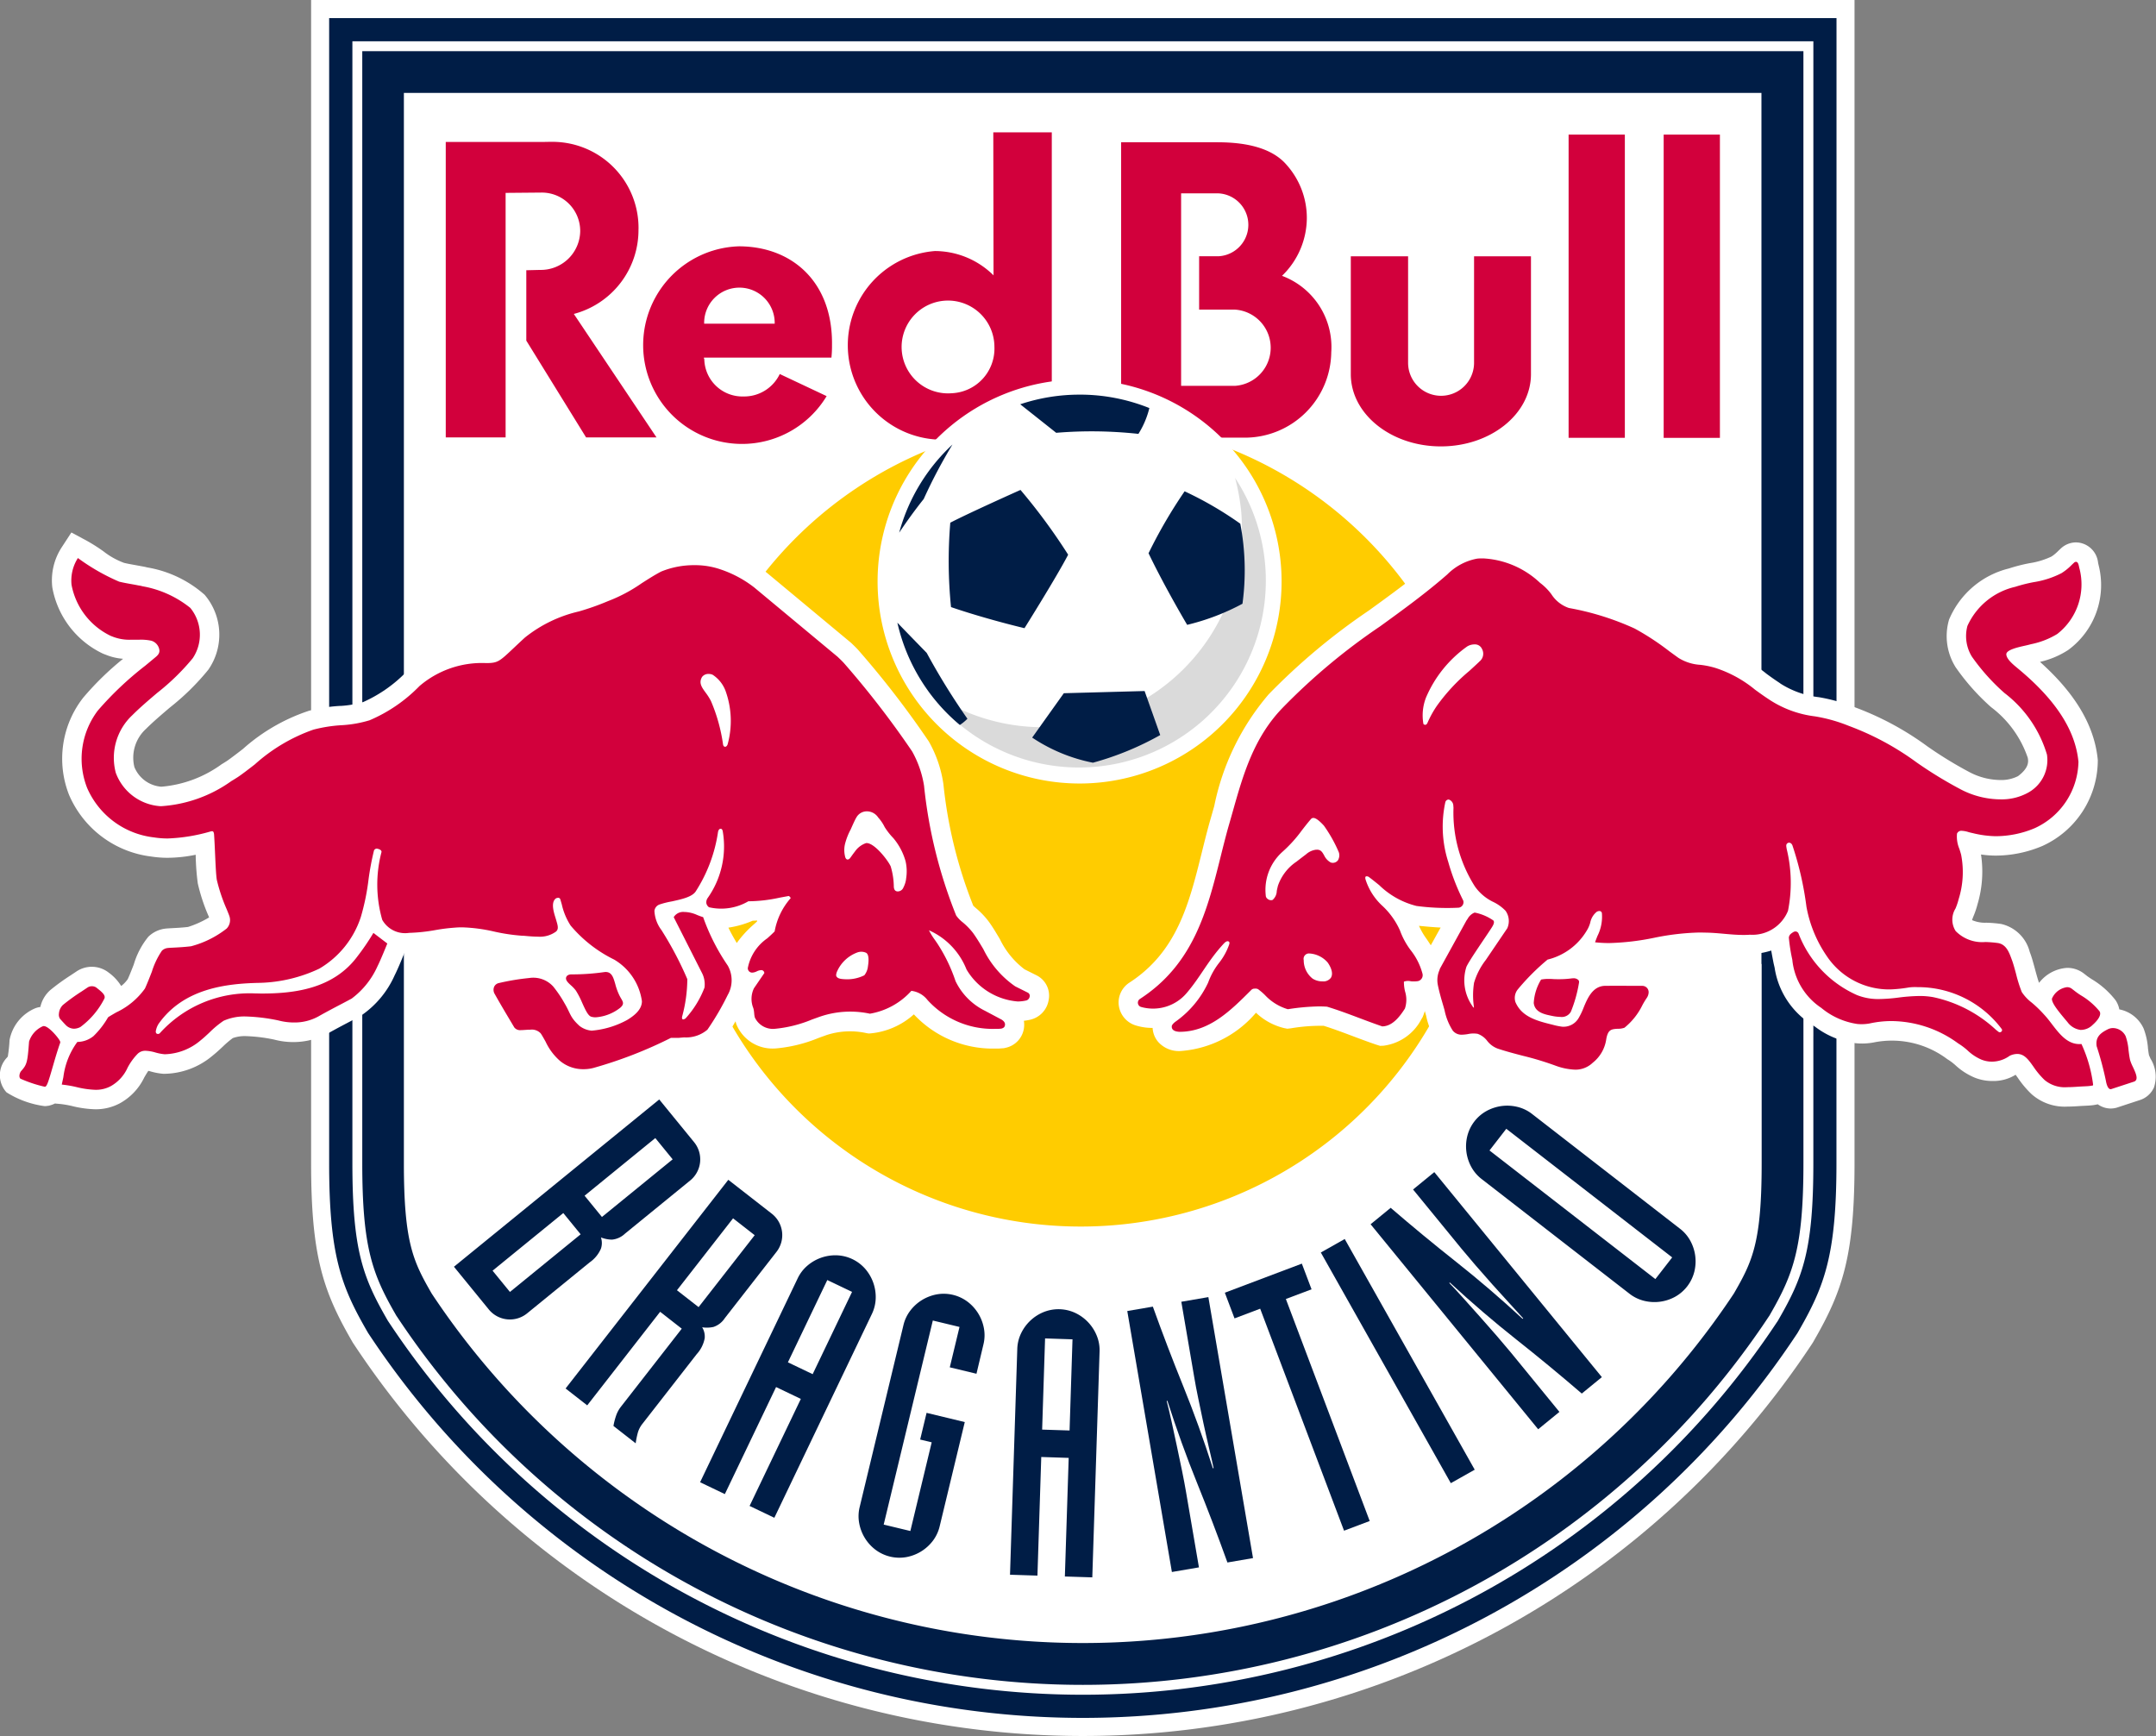 <svg id="LOGO" xmlns="http://www.w3.org/2000/svg" width="124.193" height="100" viewBox="0 0 124.193 100">
  <rect x="0" y="0" width="124.193" height="100" fill="#808080" stroke="none"/>
  <g id="Group_2" data-name="Group 2" transform="translate(17.921)">
    <g id="Group_1" data-name="Group 1" transform="translate(0)">
      <path id="Path_1" data-name="Path 1" d="M51.613,43.841v67.011c0,5.295.68,7.333,2.308,10.166l.092.16.1.151a50.349,50.349,0,0,0,83.907,0l.1-.152.091-.16c1.627-2.83,2.308-4.869,2.308-10.166V43.841Z" transform="translate(-51.613 -43.841)" fill="#fff" fill-rule="evenodd"/>
    </g>
  </g>
  <path id="Path_2" data-name="Path 2" d="M138.56,85.173v-37.4H55.545v64.062c0,4.855.584,6.379,1.917,8.7l.041.072.046.068a47.4,47.4,0,0,0,79.009,0l.046-.067.041-.072c1.332-2.317,1.916-3.84,1.916-8.7V85.173Zm-2.405,15.181v11.482c0,4.568-.53,5.645-1.6,7.5a45,45,0,0,1-75.013,0c-1.065-1.854-1.6-2.93-1.6-7.5V50.179h78.2v50.175Z" transform="translate(-34.677 -44.826)" fill="#001d46"/>
  <path id="Path_3" data-name="Path 3" d="M139.829,84.947V45.232H53V111.2c0,5.292.695,7.08,2.17,9.646l.074.128.082.123a49.307,49.307,0,0,0,82.175,0l.082-.123.074-.128c1.474-2.565,2.169-4.353,2.169-9.646V84.947Zm-1.334,18.927V111.2c0,5-.606,6.573-1.992,8.981l-.05.088-.057.085a47.972,47.972,0,0,1-79.958,0l-.057-.085-.05-.088c-1.386-2.41-1.992-3.988-1.992-8.981V46.566h84.157v57.308Z" transform="translate(-34.04 -44.189)" fill="#001d46" fill-rule="evenodd"/>
  <path id="Path_4" data-name="Path 4" d="M132.116,54.142V71.611h3.24V54.142ZM78.845,60.578A5.693,5.693,0,1,0,83.9,69.207l-2.7-1.273a2.271,2.271,0,0,1-2.084,1.293,2.195,2.195,0,0,1-2.262-2.12c0-.076-.031-.046-.022-.118l7.345,0a6.962,6.962,0,0,0,.032-.714C84.262,62.6,81.88,60.578,78.845,60.578Zm-2,4.457a2.032,2.032,0,1,1,4.063,0Zm-3.781-5.447a4.957,4.957,0,0,0-4.883-5.028c-.082,0-.459,0-.541.006h-5.68V71.586h3.448V57.5l2.057-.018a2.211,2.211,0,0,1,2.24,2.228A2.267,2.267,0,0,1,67.4,61.937l-.8.019V66.01l3.444,5.576H74.1l-4.762-7.113A5,5,0,0,0,73.062,59.588Zm48.13,7.7a1.9,1.9,0,0,1-3.8,0V61.154h-3.3v6.788c0,2.3,2.322,4.161,5.188,4.161s5.19-1.863,5.19-4.161V61.154h-3.278Zm5.446,4.321h3.24V54.142h-3.24Zm-16.507-9.333a4.648,4.648,0,0,0,1.428-3.323,4.592,4.592,0,0,0-1.167-3.069c-.773-.9-2.141-1.3-3.99-1.3h-5.54V71.6h7.154a4.983,4.983,0,0,0,4.95-4.917A4.374,4.374,0,0,0,110.131,62.278Zm-2.714,6.338h-3.1V57.528h2.163a1.814,1.814,0,0,1,0,3.622h-1.125v3.074h2.063a2.2,2.2,0,0,1,0,4.391ZM93.5,54.012l.014,8.238a4.814,4.814,0,0,0-3.376-1.4,5.442,5.442,0,0,0,0,10.851,4.8,4.8,0,0,0,3.392-1.439V71.6H96.87l0-17.588ZM91.1,69.041a2.673,2.673,0,1,1,2.465-2.665A2.572,2.572,0,0,1,91.1,69.041Z" transform="translate(-36.283 -46.389)" fill="#d2003c"/>
  <path id="Path_5" data-name="Path 5" d="M126.225,99.352A23.229,23.229,0,1,1,103,76.123a23.231,23.231,0,0,1,23.229,23.229" transform="translate(-40.744 -51.927)" fill="#fc0" fill-rule="evenodd"/>
  <g id="Group_7" data-name="Group 7" transform="translate(0 30.671)">
    <g id="Group_3" data-name="Group 3" transform="translate(0 0)">
      <path id="Path_6" data-name="Path 6" d="M173.105,115.189l0-.009c-.026-.057-.064-.139-.082-.184-.024-.121-.042-.264-.061-.414l0-.023a4.014,4.014,0,0,0-.249-1.1,1.945,1.945,0,0,0-1.4-1.1,1.383,1.383,0,0,0-.218-.529,4.948,4.948,0,0,0-1.384-1.219c-.118-.079-.253-.168-.3-.211l-.117-.09a1.558,1.558,0,0,0-.981-.342,2.216,2.216,0,0,0-1.622.863c-.067-.174-.177-.58-.239-.811-.086-.316-.167-.615-.252-.848l-.012-.032c-.011-.028-.022-.057-.037-.1a2.2,2.2,0,0,0-1.638-1.6,7.15,7.15,0,0,0-.864-.073,1.87,1.87,0,0,1-.818-.15c.014-.048.041-.124.09-.244a4.869,4.869,0,0,0,.226-.674,6.583,6.583,0,0,0,.2-2.862,6.019,6.019,0,0,0,.837.064,6.942,6.942,0,0,0,2.691-.552l.046-.021a5.425,5.425,0,0,0,3.153-4.873l0-.064c-.187-1.961-1.281-3.816-3.329-5.649a5.024,5.024,0,0,0,1.619-.681,4.639,4.639,0,0,0,1.757-4.892l-.031-.142a1.3,1.3,0,0,0-1.273-1.168,1.285,1.285,0,0,0-.869.348c-.049.045-.1.093-.154.145a2.366,2.366,0,0,1-.379.317,4.457,4.457,0,0,1-1.269.387,9.748,9.748,0,0,0-1.191.305,5.038,5.038,0,0,0-3.449,2.947,3.372,3.372,0,0,0,.329,2.659l.037.064a12.9,12.9,0,0,0,2.053,2.316,6.115,6.115,0,0,1,2.117,2.924c.032.2.093.557-.562,1.052a2.128,2.128,0,0,1-1.017.224,3.886,3.886,0,0,1-1.753-.44l-.028-.014a23.16,23.16,0,0,1-2.416-1.479,17.043,17.043,0,0,0-4.131-2.237,10.368,10.368,0,0,0-2.122-.6,5.251,5.251,0,0,1-2.2-.773l-.079-.057c-.244-.16-.5-.341-.74-.518a8.018,8.018,0,0,0-2.585-1.408,6,6,0,0,0-1.058-.223,1.8,1.8,0,0,1-.768-.2c-.164-.118-.33-.238-.5-.36l-.025-.019a15.557,15.557,0,0,0-2.165-1.408,16.643,16.643,0,0,0-4.024-1.268c-.075-.017-.271-.256-.4-.415a4.335,4.335,0,0,0-.85-.845,6.23,6.23,0,0,0-3.942-1.626c-.147,0-.3.006-.425.017a4.252,4.252,0,0,0-2.377,1.183c-1.207,1.056-2.52,2.007-3.79,2.926a36.709,36.709,0,0,0-5.775,4.832,14.22,14.22,0,0,0-3.132,6.435c-.086.3-.172.608-.265.926-.162.583-.31,1.177-.453,1.755-.73,2.933-1.42,5.7-4.16,7.482a1.365,1.365,0,0,0-.623,1.294,1.4,1.4,0,0,0,.9,1.151,3.2,3.2,0,0,0,1.052.169,1.341,1.341,0,0,0,.326.812,1.593,1.593,0,0,0,1.189.522h.048a6.292,6.292,0,0,0,4.391-2.209,3.558,3.558,0,0,0,1.62.885l.187.036.206-.024a10.265,10.265,0,0,1,1.891-.143c.555.173,1.122.387,1.687.6.432.162.878.33,1.333.484l.225.07.2-.008a2.879,2.879,0,0,0,2.189-1.546l.05-.079.037-.086a2.168,2.168,0,0,0,.1-.292l0,.01.075.261a4.158,4.158,0,0,0,.7,1.606,1.755,1.755,0,0,0,1.374.621h0a3.255,3.255,0,0,0,.52-.049l.063-.009.058.062a2.4,2.4,0,0,0,1.074.744c.5.167,1.009.3,1.507.43a16.709,16.709,0,0,1,1.791.541l.064.022a4.432,4.432,0,0,0,1.447.273,2.553,2.553,0,0,0,1.712-.648,3.118,3.118,0,0,0,1.106-1.733,2.277,2.277,0,0,0,.371-.093c.84-.279,1.661-1.823,1.668-1.838a3.453,3.453,0,0,1,.184-.305,1.722,1.722,0,0,0,.306-.983,1.474,1.474,0,0,0-1.453-1.465l-.132,0c-.067,0-1.646-.007-2.1,0l-.039,0a2.092,2.092,0,0,0-.543.1c-.01-.013-.018-.026-.029-.039-.121-.148-.25-.487-.423-.573.013-.01.048-.02.061-.031l.441.047a8.593,8.593,0,0,0,.86.043,15.462,15.462,0,0,0,2.8-.324,13.128,13.128,0,0,1,2.348-.064c.079,0,.16,0,.244,0h.043c.339,0,.677.03,1.044.063s.785.071,1.213.071c.154,0,.3-.005.444-.014a4.446,4.446,0,0,0,1.156-.205c.034.2.079.438.137.738l.058.248a4.7,4.7,0,0,0,2.1,3.251l.238.155a4.75,4.75,0,0,0,2.281.94,3.612,3.612,0,0,0,1.143-.049,5.3,5.3,0,0,1,4.173.965l.108.07a3.045,3.045,0,0,1,.375.29,3.749,3.749,0,0,0,1.118.717,2.749,2.749,0,0,0,1,.19h.024a2.428,2.428,0,0,0,1.322-.36l0,0c.044.059.092.126.133.184a5.674,5.674,0,0,0,.787.934,2.879,2.879,0,0,0,2.075.715c.268,0,.525-.018.75-.034l.254-.013c.158-.007.3-.016.4-.027a2.731,2.731,0,0,0,.334-.058,1.288,1.288,0,0,0,.742.244,1.266,1.266,0,0,0,.354-.051l1.315-.432a1.334,1.334,0,0,0,.826-.731A1.955,1.955,0,0,0,173.105,115.189Zm-41.452-6.523-.1-.151c-.04-.061-.082-.123-.133-.2a4.12,4.12,0,0,1-.448-.769c.394.039.814.079,1.247.1Z" transform="translate(-49.234 -84.886)" fill="#fff"/>
      <path id="Path_7" data-name="Path 7" d="M87.408,110.272l-.69-.345A4.779,4.779,0,0,1,85.3,108.19c-.2-.334-.4-.678-.63-.995a4.686,4.686,0,0,0-.759-.8c-.043-.038-.1-.088-.145-.131a26.113,26.113,0,0,1-1.719-6.994,6.994,6.994,0,0,0-.836-2.457l-.014-.024a53.424,53.424,0,0,0-4.074-5.274c-.1-.109-.216-.22-.314-.316l-.072-.07-4.874-4.055-.073-.055a7.581,7.581,0,0,0-2.2-1.175,6.262,6.262,0,0,0-4.253.148l-.082.039c-.423.224-.815.474-1.2.72a8.086,8.086,0,0,1-1.689.909l-.1.04a14.112,14.112,0,0,1-1.55.546,8.741,8.741,0,0,0-3.538,1.751c-.264.242-.48.447-.663.618a8.09,8.09,0,0,1-.61.548c-.028,0-.088.007-.209.007a6.635,6.635,0,0,0-4.536,1.578l-.045.039a7.979,7.979,0,0,1-2.493,1.745,5.872,5.872,0,0,1-1.284.222l-.049,0a9.124,9.124,0,0,0-1.785.279,10.791,10.791,0,0,0-3.808,2.2c-.478.372-.788.6-.919.69-.1.062-.212.135-.306.19a6.879,6.879,0,0,1-3.444,1.293h-.061a1.822,1.822,0,0,1-1.523-1.132,2.245,2.245,0,0,1,.673-2.2c.411-.411.9-.825,1.369-1.225A14.013,14.013,0,0,0,39.7,92.672a3.538,3.538,0,0,0-.211-4.319,6.659,6.659,0,0,0-3.3-1.575l-.094-.023c-.053-.014-.128-.027-.2-.039l-.066-.013-.371-.068c-.214-.038-.417-.074-.611-.121a4.392,4.392,0,0,1-1.186-.664,10.052,10.052,0,0,0-.942-.6l-.905-.487-.561.861a3.485,3.485,0,0,0-.545,2.234l.006.061a5.237,5.237,0,0,0,2.892,3.812l.034.015c.052.022.106.043.16.062a3.247,3.247,0,0,0,.993.232,16.868,16.868,0,0,0-2.3,2.243,5.7,5.7,0,0,0-.821,5.577,5.929,5.929,0,0,0,4.744,3.571,6.133,6.133,0,0,0,.952.072,8.218,8.218,0,0,0,1.606-.175v.021a14.265,14.265,0,0,0,.121,1.629,10.582,10.582,0,0,0,.633,1.91l.02.049a5.569,5.569,0,0,1-1.215.55c-.316.037-.658.056-.91.069-.175.009-.314.018-.386.026a1.691,1.691,0,0,0-.988.466,4.557,4.557,0,0,0-.841,1.6c-.115.294-.233.6-.347.845a1.755,1.755,0,0,1-.379.395,2.713,2.713,0,0,0-.716-.769h0l-.032-.025a1.582,1.582,0,0,0-1.841-.034l-.25.166-.067.045a12.3,12.3,0,0,0-1.176.852,1.819,1.819,0,0,0-.573.974,1.311,1.311,0,0,0-.3.077,2.484,2.484,0,0,0-1.475,1.831,8.914,8.914,0,0,1-.1.948c-.01.013-.031.037-.068.079a1.465,1.465,0,0,0-.008,1.981,5.436,5.436,0,0,0,2.19.794h.073l.186-.025.084-.025a1.32,1.32,0,0,0,.258-.1l.349.032a5.794,5.794,0,0,1,.649.117,6.142,6.142,0,0,0,1.325.183,2.932,2.932,0,0,0,1.408-.34,3.349,3.349,0,0,0,1.412-1.488c.079-.136.16-.276.239-.386l.124.033a3.7,3.7,0,0,0,.75.139,4.4,4.4,0,0,0,2.82-1.043c.208-.164.405-.349.585-.516a5.6,5.6,0,0,1,.585-.5,2.065,2.065,0,0,1,.751-.113,9.338,9.338,0,0,1,1.631.2,4.271,4.271,0,0,0,3.086-.348c.466-.265.935-.51,1.312-.708l.064-.034c.207-.109.389-.2.534-.285a5.506,5.506,0,0,0,1.945-2.329c.2-.391.494-1.121.575-1.324.08,0,.163.007.248.007h0a11.146,11.146,0,0,0,1.706-.179c.365-.058.711-.112.974-.124l.046,0c.1-.009.21-.013.317-.013.53,0,1.3.063,1.877.127.483.054.81.1,1.448.13.086,0,.179.011.277.02.2.016.432.035.681.035a3.6,3.6,0,0,0,1.611-.367c.123.12.326.4.462.521h-.061a1.452,1.452,0,0,0-1.06.448,3.266,3.266,0,0,0-1.5-.129,14.13,14.13,0,0,0-1.87.286,1.35,1.35,0,0,0-1.031.776,1.565,1.565,0,0,0,.078,1.42c.333.6.654,1.133.993,1.7l.149.251a1.481,1.481,0,0,0,1.353.7c.1,0,.211-.007.334-.015l.034,0,.064.114a4.374,4.374,0,0,0,1.091,1.415,3.216,3.216,0,0,0,2.075.734,3.329,3.329,0,0,0,1-.151,26.933,26.933,0,0,0,4.309-1.654h.184l.115-.006c.09-.01.181-.016.274-.023a2.928,2.928,0,0,0,2.063-.789l.061-.064.049-.073c.256-.371.491-.743.71-1.121.01.043.022.088.036.136l.01.03a2.24,2.24,0,0,0,2.168,1.4h.049a8.343,8.343,0,0,0,2.512-.606l.05-.018c.1-.037.206-.075.312-.112l.073-.028a4.36,4.36,0,0,1,2.336-.121l.125.02.127-.008a4.336,4.336,0,0,0,2.474-1.094,6.208,6.208,0,0,0,4.68,1.97c.067,0,.136,0,.209,0l.3-.022.084-.019a1.347,1.347,0,0,0,1.076-1.21,1.323,1.323,0,0,0-.013-.349,3.218,3.218,0,0,0,.334-.055,1.39,1.39,0,0,0,1.094-1.139A1.307,1.307,0,0,0,87.408,110.272Zm-16.1-3.1-.165.151a6.159,6.159,0,0,0-1,1.089c-.219-.368-.365-.638-.483-.885a5.566,5.566,0,0,0,1.4-.4c.088,0,.174-.006.259-.012Z" transform="translate(-27.702 -84.762)" fill="#fff"/>
    </g>
    <g id="Group_4" data-name="Group 4" transform="translate(1.119 1.472)">
      <path id="Path_8" data-name="Path 8" d="M74.385,120.084c-.034-.057-.071-.122-.109-.2a3.387,3.387,0,0,1-.235-.647c-.115-.4-.214-.75-.648-.687a12.954,12.954,0,0,1-1.89.13c-.009,0-.218,0-.283.147-.074.169.094.325.274.49a1.913,1.913,0,0,1,.28.3,4.8,4.8,0,0,1,.358.695c.181.4.338.748.523.806a.876.876,0,0,0,.258.035,2.585,2.585,0,0,0,1.417-.553C74.567,120.393,74.49,120.264,74.385,120.084Z" transform="translate(-39.718 -94.695)" fill="#d2003c"/>
      <path id="Path_9" data-name="Path 9" d="M34.407,119.732l-.034-.027a.465.465,0,0,0-.514.018l-.324.216a11.353,11.353,0,0,0-1.079.78.778.778,0,0,0-.225.5.419.419,0,0,0,.067.3c.031.034.306.341.364.39a.678.678,0,0,0,.439.175.819.819,0,0,0,.369-.1,4.655,4.655,0,0,0,1.383-1.644C34.926,120.146,34.7,119.963,34.407,119.732Z" transform="translate(-29.955 -94.969)" fill="#d2003c"/>
      <path id="Path_10" data-name="Path 10" d="M31.449,123.431c-.137-.195-.594-.729-.85-.729a.174.174,0,0,0-.063.012,1.445,1.445,0,0,0-.785.88c-.089,1.2-.123,1.325-.451,1.692-.091.1-.154.338-.049.443a7.391,7.391,0,0,0,1.4.466l.026,0c.106-.031.193-.3.431-1.128.129-.444.274-.949.437-1.406C31.554,123.628,31.556,123.583,31.449,123.431Zm-.8,2.7h0v0Z" transform="translate(-29.196 -95.738)" fill="#d2003c"/>
      <path id="Path_11" data-name="Path 11" d="M88.1,111.764l-.726-.362a5.549,5.549,0,0,1-1.837-2.143c-.189-.316-.384-.642-.6-.941a3.863,3.863,0,0,0-.582-.6,1.822,1.822,0,0,1-.385-.4,27.581,27.581,0,0,1-1.85-7.475,5.946,5.946,0,0,0-.688-1.979A52.467,52.467,0,0,0,77.5,92.773c-.093-.1-.195-.2-.283-.283l-.072-.07L72.34,88.424a6.54,6.54,0,0,0-1.937-1.04,4.506,4.506,0,0,0-1.512-.245,4.974,4.974,0,0,0-1.919.37c-.383.2-.756.441-1.118.672a9,9,0,0,1-1.939,1.029,14.806,14.806,0,0,1-1.677.594,7.755,7.755,0,0,0-3.112,1.507c-.259.238-.472.439-.651.608-.825.778-.911.86-1.588.86A5.526,5.526,0,0,0,53.058,94.1a8.842,8.842,0,0,1-2.878,1.974,6.844,6.844,0,0,1-1.554.28,8.341,8.341,0,0,0-1.68.259,9.972,9.972,0,0,0-3.373,2c-.335.261-.784.606-1,.744-.109.07-.243.154-.351.217a7.815,7.815,0,0,1-4.009,1.446h-.112A2.943,2.943,0,0,1,35.562,99.1a3.362,3.362,0,0,1,.953-3.32c.443-.443.947-.872,1.435-1.286A13.16,13.16,0,0,0,39.994,92.5a2.439,2.439,0,0,0-.14-2.9,6.056,6.056,0,0,0-2.739-1.243l-.1-.025c-.055-.013-.156-.025-.208-.038-.358-.07-.7-.119-1.051-.205a12,12,0,0,1-2.377-1.361,2.406,2.406,0,0,0-.366,1.544,4.1,4.1,0,0,0,2.248,2.936c.046.019.093.037.14.055a2.644,2.644,0,0,0,1.062.17l.223,0,.222,0a2.839,2.839,0,0,1,.7.058.654.654,0,0,1,.465.537c.018.158-.054.281-.256.438-.185.156-.373.31-.56.465a18.883,18.883,0,0,0-2.727,2.58,4.592,4.592,0,0,0-.62,4.457,4.788,4.788,0,0,0,3.855,2.853,5.026,5.026,0,0,0,.793.061,10.1,10.1,0,0,0,2.472-.406.308.308,0,0,1,.075-.011c.037,0,.1,0,.118.182.024.353.042.755.059,1.142.029.631.056,1.228.1,1.479a9.787,9.787,0,0,0,.57,1.695c.078.191.14.343.161.417a.7.7,0,0,1-.166.692,5.664,5.664,0,0,1-2.048,1.019c-.363.045-.747.066-1.028.08-.143.007-.256.013-.316.021a.557.557,0,0,0-.337.157,4.512,4.512,0,0,0-.578,1.207c-.131.337-.267.684-.4.973a4.249,4.249,0,0,1-1.649,1.37c-.156.09-.31.179-.459.272l-.018.018a4.891,4.891,0,0,1-.842,1.082,1.505,1.505,0,0,1-.9.331l-.022,0-.015.017a4.316,4.316,0,0,0-.793,2.012c-.023.109-.046.219-.071.328l-.02.1.064.006a6.713,6.713,0,0,1,.784.138,5.239,5.239,0,0,0,1.088.157,1.8,1.8,0,0,0,.9-.218,2.3,2.3,0,0,0,.953-1.052,3.421,3.421,0,0,1,.546-.767.624.624,0,0,1,.493-.211,2.354,2.354,0,0,1,.572.1,2.75,2.75,0,0,0,.53.1,3.313,3.313,0,0,0,2.066-.8c.174-.137.346-.3.514-.456a5.6,5.6,0,0,1,.812-.673,2.948,2.948,0,0,1,1.288-.247,10.5,10.5,0,0,1,1.874.23,3.485,3.485,0,0,0,.89.116,2.841,2.841,0,0,0,1.4-.345c.478-.271.958-.522,1.344-.724.226-.118.423-.223.581-.309a4.74,4.74,0,0,0,1.483-1.851c.2-.4.55-1.272.553-1.281l.016-.04-.8-.61-.033.055a13.353,13.353,0,0,1-.869,1.272c-1.408,1.92-3.7,2.165-5.544,2.165-.127,0-.254-.007-.381-.007a6.973,6.973,0,0,0-5.463,2.276.148.148,0,0,1-.218.022.191.191,0,0,1-.019-.164,1.122,1.122,0,0,1,.151-.379c1.429-2.027,3.865-2.327,5.83-2.363a8.537,8.537,0,0,0,3.427-.817,5.381,5.381,0,0,0,2.394-2.976,13.221,13.221,0,0,0,.441-2.138,15.661,15.661,0,0,1,.315-1.686.175.175,0,0,1,.162-.115.168.168,0,0,1,.058.012c.075.012.216.067.217.176a7.359,7.359,0,0,0,.041,3.915,1.514,1.514,0,0,0,1.546.75,10.208,10.208,0,0,0,1.531-.164,10.534,10.534,0,0,1,1.1-.137c.136-.012.275-.018.416-.018a9.4,9.4,0,0,1,1.854.244,10.75,10.75,0,0,0,1.613.24c.1,0,.2.013.313.022.192.016.39.031.591.031a1.581,1.581,0,0,0,1.04-.289c.169-.138.109-.344.034-.6l-.013-.046c-.013-.044-.028-.094-.044-.146-.107-.345-.269-.867,0-1.107a.254.254,0,0,1,.148-.049.12.12,0,0,1,.126.082c.03.1.059.2.088.3a3.722,3.722,0,0,0,.509,1.217,7.694,7.694,0,0,0,2.506,1.958,3.319,3.319,0,0,1,1.6,2.4c0,.508-.492.863-.859,1.084a5.166,5.166,0,0,1-2.036.611,1.344,1.344,0,0,1-.7-.273c-.563-.516-.5-.694-.865-1.309a6.888,6.888,0,0,0-.651-.962,1.547,1.547,0,0,0-1.387-.488,13.212,13.212,0,0,0-1.734.288.386.386,0,0,0-.281.217.459.459,0,0,0,.033.414c.326.581.643,1.113.979,1.676l.149.251a.426.426,0,0,0,.392.154c.076,0,.16-.006.248-.012s.19-.013.286-.013a.7.7,0,0,1,.6.218c.1.153.191.319.28.478a3.326,3.326,0,0,0,.824,1.1,2.078,2.078,0,0,0,1.365.48,2.206,2.206,0,0,0,.663-.1,24.827,24.827,0,0,0,4.368-1.705H68c.1-.01.2-.019.307-.026a1.9,1.9,0,0,0,1.334-.444,15.477,15.477,0,0,0,1.166-1.992,1.712,1.712,0,0,0,.007-1.7,12.026,12.026,0,0,1-1.41-2.766l-.01-.027-.028-.008c-.106-.031-.21-.072-.311-.112a1.89,1.89,0,0,0-.706-.175h-.034a.638.638,0,0,0-.6.275l-.013.026,1.612,3.182a1.443,1.443,0,0,1,.16.872,5.6,5.6,0,0,1-1.092,1.775.278.278,0,0,1-.139.058c-.02,0-.1-.017-.048-.2a8.391,8.391,0,0,0,.289-2.12A19.8,19.8,0,0,0,67.02,108.2l-.025-.04a1.98,1.98,0,0,1-.405-1.106.441.441,0,0,1,.3-.371,4.871,4.871,0,0,1,.7-.175c.573-.126,1.167-.256,1.378-.577a8.639,8.639,0,0,0,1.285-3.426c.011-.063.055-.181.145-.181.052,0,.1.018.126.14a5.155,5.155,0,0,1-.881,3.867.427.427,0,0,0-.057.308.389.389,0,0,0,.147.205A3.1,3.1,0,0,0,72,106.5a8.584,8.584,0,0,0,1.788-.205c.181-.034.361-.067.539-.1a.241.241,0,0,1,.112.124,3.931,3.931,0,0,0-.925,1.917c-.133.136-.282.272-.426.4a2.708,2.708,0,0,0-1.119,1.708.251.251,0,0,0,.25.266.652.652,0,0,0,.269-.075.642.642,0,0,1,.279-.07.181.181,0,0,1,.154.17l-.6.878a1.411,1.411,0,0,0-.038,1.135c.067.21.037.372.094.555a1.158,1.158,0,0,0,1.11.647,7.362,7.362,0,0,0,2.183-.541l.371-.133a5.387,5.387,0,0,1,2.96-.2,4.141,4.141,0,0,0,2.389-1.317,1.39,1.39,0,0,1,.929.528,5.067,5.067,0,0,0,3.907,1.662l.18,0,.161-.013c.165-.039.208-.119.217-.223.011-.125-.085-.246-.262-.331l-.888-.472a3.686,3.686,0,0,1-1.7-1.711,9.406,9.406,0,0,0-.979-2.06c-.062-.1-.132-.2-.206-.307a3.986,3.986,0,0,1-.346-.561l0,0a4.128,4.128,0,0,1,2.163,2.256,3.779,3.779,0,0,0,2.948,1.844,2.138,2.138,0,0,0,.458-.049.272.272,0,0,0,.23-.219A.206.206,0,0,0,88.1,111.764ZM70.81,97.445c-.027.094-.085.155-.148.155-.028,0-.1-.013-.12-.133a9.752,9.752,0,0,0-.7-2.509,3.337,3.337,0,0,0-.313-.49c-.216-.3-.4-.55-.193-.894a.453.453,0,0,1,.383-.169.527.527,0,0,1,.226.048,1.907,1.907,0,0,1,.737.917A5.1,5.1,0,0,1,70.81,97.445Zm8.079,12.8a.984.984,0,0,1-.21.519,2.207,2.207,0,0,1-1.1.227c-.321-.012-.432-.057-.5-.156s.047-.327.047-.327a2.051,2.051,0,0,1,1.174-1.068.662.662,0,0,1,.477.025C79.006,109.582,78.9,110.165,78.889,110.246Zm2.2-5.052a1.461,1.461,0,0,1-.157.511.351.351,0,0,1-.328.228c-.242,0-.224-.284-.226-.323a4.225,4.225,0,0,0-.18-1.122c-.165-.362-.959-1.382-1.417-1.339a1.289,1.289,0,0,0-.637.479c-.27.35-.268.392-.352.445s-.191.025-.227-.181a1.517,1.517,0,0,1,.023-.769,3.691,3.691,0,0,1,.308-.763s.239-.552.329-.69a.683.683,0,0,1,.576-.349.778.778,0,0,1,.676.351,2.462,2.462,0,0,1,.377.558,3.893,3.893,0,0,0,.5.636,3.567,3.567,0,0,1,.7,1.321A2.585,2.585,0,0,1,81.087,105.194Z" transform="translate(-30.011 -86.726)" fill="#d2003c"/>
    </g>
    <g id="Group_6" data-name="Group 6" transform="translate(65.546 1.489)">
      <g id="Group_5" data-name="Group 5" transform="translate(22.797 24.193)">
        <path id="Path_12" data-name="Path 12" d="M148.147,119.127a.391.391,0,0,0-.293-.1.84.84,0,0,0-.1.007,5.459,5.459,0,0,1-.708.046c-.133,0-.252,0-.361-.008s-.187-.008-.274-.008a2.061,2.061,0,0,0-.383.032l-.025,0-.014.023a2.894,2.894,0,0,0-.413,1.333c.065.543.621.654,1.039.738a2.573,2.573,0,0,0,.5.062.6.6,0,0,0,.6-.3,7.667,7.667,0,0,0,.468-1.671A.179.179,0,0,0,148.147,119.127Z" transform="translate(-145.57 -119.027)" fill="#d2003c"/>
        <path id="Path_13" data-name="Path 13" d="M188.141,121.094a4,4,0,0,0-1.08-.92,4.712,4.712,0,0,1-.416-.3l-.073-.054a.442.442,0,0,0-.3-.109,1.1,1.1,0,0,0-.868.663c-.013.248.34.687.8,1.235l.1.118a1.108,1.108,0,0,0,.75.446h0a.976.976,0,0,0,.707-.3C187.936,121.722,188.309,121.335,188.141,121.094Z" transform="translate(-155.549 -119.199)" fill="#d2003c"/>
        <path id="Path_14" data-name="Path 14" d="M190.919,125.08a2.423,2.423,0,0,1-.158-.39c-.04-.182-.064-.376-.088-.564a3.173,3.173,0,0,0-.168-.809.824.824,0,0,0-.724-.465.67.67,0,0,0-.3.07c-.453.226-.719.466-.645.974a18.531,18.531,0,0,1,.534,2c.019.112.094.477.27.477a.156.156,0,0,0,.04-.006l1.3-.426a.208.208,0,0,0,.137-.117C191.188,125.655,191.051,125.362,190.919,125.08Z" transform="translate(-156.405 -119.985)" fill="#d2003c"/>
      </g>
      <path id="Path_15" data-name="Path 15" d="M170.178,117.067a7.91,7.91,0,0,0-.653-2.3l-.016-.037-.039,0c-.749.046-1.216-.562-1.665-1.147-.148-.194-.289-.377-.437-.535a7.035,7.035,0,0,0-.719-.7,2.508,2.508,0,0,1-.579-.613,7.735,7.735,0,0,1-.332-1.055c-.08-.294-.155-.571-.224-.759-.015-.038-.03-.078-.044-.119-.135-.362-.3-.812-.77-.89a6.385,6.385,0,0,0-.732-.059,2.135,2.135,0,0,1-1.707-.632,1.216,1.216,0,0,1-.008-1.3,3.846,3.846,0,0,0,.182-.545,5.212,5.212,0,0,0,.142-2.545c-.029-.115-.067-.228-.1-.338a1.814,1.814,0,0,1-.139-.885.27.27,0,0,1,.288-.16,1.484,1.484,0,0,1,.385.076c.092.026.163.04.25.06a5.883,5.883,0,0,0,1.3.173,5.794,5.794,0,0,0,2.249-.46,4.294,4.294,0,0,0,2.524-3.826c-.171-1.79-1.277-3.519-3.383-5.287l-.159-.133c-.274-.226-.6-.51-.613-.766s.648-.408,1.062-.5c.1-.022.182-.041.254-.06l.106-.028a4.657,4.657,0,0,0,1.512-.588,3.624,3.624,0,0,0,1.279-3.774.917.917,0,0,1-.022-.094c-.028-.128-.062-.289-.18-.289a.169.169,0,0,0-.113.054c-.045.04-.09.083-.136.128a3.136,3.136,0,0,1-.585.472,5.257,5.257,0,0,1-1.605.518,8.784,8.784,0,0,0-1.058.268,4.005,4.005,0,0,0-2.754,2.25,2.258,2.258,0,0,0,.253,1.766,11.9,11.9,0,0,0,1.879,2.1,6.961,6.961,0,0,1,2.449,3.548,2.139,2.139,0,0,1-1.046,2.171,3.151,3.151,0,0,1-1.635.408,4.989,4.989,0,0,1-2.282-.573,23.94,23.94,0,0,1-2.536-1.548A16.005,16.005,0,0,0,156.1,96.4a9.092,9.092,0,0,0-1.945-.546,6.133,6.133,0,0,1-2.668-.989c-.265-.173-.529-.363-.784-.549a6.957,6.957,0,0,0-2.249-1.241,4.86,4.86,0,0,0-.9-.189,2.669,2.669,0,0,1-1.261-.4c-.176-.126-.353-.256-.531-.385a14.816,14.816,0,0,0-2-1.31,15.834,15.834,0,0,0-3.782-1.18,1.941,1.941,0,0,1-1.007-.792,3.2,3.2,0,0,0-.653-.656,5.154,5.154,0,0,0-3.276-1.408c-.115,0-.233,0-.35.014a3.258,3.258,0,0,0-1.716.909c-1.243,1.088-2.579,2.055-3.871,2.991a35.736,35.736,0,0,0-5.616,4.693c-1.673,1.726-2.282,3.884-2.871,5.971-.087.308-.174.615-.264.923-.158.569-.305,1.157-.446,1.725-.767,3.079-1.56,6.153-4.636,8.15a.256.256,0,0,0,.059.461,2.54,2.54,0,0,0,2.654-.827c.8-.942,1.209-1.851,2.14-2.847.031-.031.139-.133.226-.107.064.019.094.057.064.172a3.64,3.64,0,0,1-.6,1.088,4.081,4.081,0,0,0-.615,1.118,5.727,5.727,0,0,1-1.847,2.228.917.917,0,0,0-.183.159c-.068.084-.065.121-.065.121-.02.2.134.314.445.328h0c1.724,0,2.95-1.226,4.135-2.412a.263.263,0,0,1,.2-.075.345.345,0,0,1,.19.031,3.454,3.454,0,0,1,.4.343,2.943,2.943,0,0,0,1.307.81l.01,0,.01,0a12.779,12.779,0,0,1,1.776-.16c.166,0,.328.006.469.016.629.19,1.257.426,1.863.655.43.162.872.328,1.316.48l.01,0h.011c.574-.022.987-.556,1.287-1.028a1.6,1.6,0,0,0,.009-.982,2.291,2.291,0,0,1-.067-.567.705.705,0,0,1,.407-.02,1.691,1.691,0,0,0,.4-.01.35.35,0,0,0,.265-.422,3.709,3.709,0,0,0-.69-1.371,4.37,4.37,0,0,1-.61-1.129,4.384,4.384,0,0,0-.98-1.385,3.511,3.511,0,0,1-1-1.543s-.04-.125.005-.171.165.008.165.008c.205.151.414.32.615.483a4.711,4.711,0,0,0,2.15,1.2,13.348,13.348,0,0,0,2.419.1.318.318,0,0,0,.273-.408,12.514,12.514,0,0,1-.868-2.24,6.623,6.623,0,0,1-.166-3.423.2.2,0,0,1,.189-.159.077.077,0,0,1,.029.006.381.381,0,0,1,.241.313l.012.157a7.924,7.924,0,0,0,1.233,4.53,2.742,2.742,0,0,0,1.027.877,2.49,2.49,0,0,1,.738.524,1.022,1.022,0,0,1,.1,1.009l-1.236,1.823a4,4,0,0,0-.678,1.318,4.6,4.6,0,0,0-.014,1.337l.009.1a.226.226,0,0,1-.091-.1,2.578,2.578,0,0,1-.346-2.252c.165-.381,1.17-1.806,1.465-2.276.094-.148.17-.3.09-.4a2.835,2.835,0,0,0-1.052-.451.155.155,0,0,0-.04,0,.8.8,0,0,0-.391.357l-.069.1-1.524,2.766-.034.1a1.433,1.433,0,0,0-.09.837c.083.415.214.861.31,1.186.026.09.053.181.078.271a3.41,3.41,0,0,0,.476,1.182.645.645,0,0,0,.526.231,2.319,2.319,0,0,0,.349-.036,1.493,1.493,0,0,1,.553-.014,1.191,1.191,0,0,1,.555.409,1.368,1.368,0,0,0,.6.442c.471.157.965.287,1.444.412a17.551,17.551,0,0,1,1.921.583,3.648,3.648,0,0,0,1.1.219,1.439,1.439,0,0,0,1.013-.4,2.1,2.1,0,0,0,.78-1.372c.1-.526.272-.563.655-.584a1.073,1.073,0,0,0,.393-.061,3.846,3.846,0,0,0,1.028-1.292,4.686,4.686,0,0,1,.243-.406.608.608,0,0,0,.121-.349.365.365,0,0,0-.376-.364l-.1,0s-1.627-.008-2.073,0c-.668.037-.961.678-1.194,1.246a4.067,4.067,0,0,1-.289.607,1.009,1.009,0,0,1-.947.5,3.753,3.753,0,0,1-.54-.11c-.878-.216-1.786-.439-2.156-1.31a.787.787,0,0,1,.13-.72,13.049,13.049,0,0,1,1.723-1.726,3.622,3.622,0,0,0,2.252-1.662,1.727,1.727,0,0,0,.206-.468,1.056,1.056,0,0,1,.381-.628c.143-.071.258-.046.289.078a2.46,2.46,0,0,1-.26,1.329c-.037.1-.075.192-.109.286l-.024.069.073.007a7.417,7.417,0,0,0,.748.037,14.549,14.549,0,0,0,2.6-.307,14.415,14.415,0,0,1,2.569-.3c.094,0,.189,0,.286.005.393,0,.775.034,1.145.067s.736.067,1.112.067c.133,0,.259,0,.381-.013a2.21,2.21,0,0,0,2.2-1.377,8.22,8.22,0,0,0-.075-3.56c-.013-.08-.022-.131-.023-.142l0-.032a.164.164,0,0,1,.082-.169c.1-.055.217,0,.271.135a18.529,18.529,0,0,1,.808,3.536,7.329,7.329,0,0,0,1.184,2.86,4.318,4.318,0,0,0,3.656,1.9,7.992,7.992,0,0,0,1.057-.112,2.734,2.734,0,0,1,.5-.019,6.025,6.025,0,0,1,4.851,2.413.119.119,0,0,1,.02.077.135.135,0,0,1-.183.1l-.164-.127a7.622,7.622,0,0,0-3.618-1.886,4.4,4.4,0,0,0-.8-.067,10.511,10.511,0,0,0-1.195.09,9.845,9.845,0,0,1-1.124.086,3.306,3.306,0,0,1-1.275-.229,6.382,6.382,0,0,1-3.369-3.556.2.2,0,0,0-.171-.109.257.257,0,0,0-.136.044c-.188.117-.22.181-.248.3a10.35,10.35,0,0,0,.2,1.284,3.772,3.772,0,0,0,1.668,2.774,4.2,4.2,0,0,0,2.076.928,2.583,2.583,0,0,0,.721-.032,5.859,5.859,0,0,1,1.255-.136,6.579,6.579,0,0,1,3.832,1.285,3.733,3.733,0,0,1,.544.407,2.708,2.708,0,0,0,.8.53,1.629,1.629,0,0,0,.609.116,1.765,1.765,0,0,0,1.016-.337,1.039,1.039,0,0,1,.432-.107c.414,0,.645.323.936.732a4.644,4.644,0,0,0,.644.77,1.813,1.813,0,0,0,1.309.412c.223,0,.45-.016.672-.031s.469-.02.6-.036a1.734,1.734,0,0,0,.206-.034Zm-43.9-6.162a.54.54,0,0,1-.494.215,1.04,1.04,0,0,1-.561-.156,1.345,1.345,0,0,1-.516-1.069.311.311,0,0,1,.343-.381,1.51,1.51,0,0,1,1.02.5C126.089,110.033,126.48,110.551,126.278,110.9Zm.425-6.8a.365.365,0,0,1-.44.166.893.893,0,0,1-.375-.4c-.106-.188-.193-.353-.444-.334a.2.2,0,0,0-.039,0,1.059,1.059,0,0,0-.565.265c-.09.069-.444.335-.534.411a2.748,2.748,0,0,0-1.085,1.4c-.049.206-.049.206-.067.3a.7.7,0,0,1-.238.513l-.015.007a.273.273,0,0,1-.074.011.323.323,0,0,1-.207-.08.245.245,0,0,1-.1-.193,2.939,2.939,0,0,1,.935-2.49,7.768,7.768,0,0,0,1.152-1.271c.169-.217.344-.442.525-.649.138-.139.362-.02.734.384a8.022,8.022,0,0,1,.862,1.537A.539.539,0,0,1,126.7,104.1Zm8.118-11.4c-.186.177-.38.354-.576.533a10.775,10.775,0,0,0-1.868,2.01,5.863,5.863,0,0,0-.542.982c-.018.035-.055.112-.133.112a.146.146,0,0,1-.1-.05,2.826,2.826,0,0,1,.148-1.519,6.935,6.935,0,0,1,2.37-2.944.8.8,0,0,1,.416-.12.444.444,0,0,1,.442.266A.569.569,0,0,1,134.821,92.7Z" transform="translate(-115.154 -86.749)" fill="#d2003c"/>
    </g>
  </g>
  <g id="Group_9" data-name="Group 9" transform="translate(50.552 21.861)">
    <g id="Group_8" data-name="Group 8" transform="translate(0 0)">
      <path id="Path_16" data-name="Path 16" d="M95.149,84.644A11.636,11.636,0,1,1,106.784,96.28,11.636,11.636,0,0,1,95.149,84.644Z" transform="translate(-95.149 -73.008)" fill="#fff"/>
      <path id="Path_17" data-name="Path 17" d="M110.673,88.533" transform="translate(-99.038 -76.897)" fill="#fff"/>
    </g>
    <path id="Path_18" data-name="Path 18" d="M99.006,92.816a11.46,11.46,0,0,0,18.059-10.267,12.111,12.111,0,0,0-.357-1.977,10.764,10.764,0,0,1-17.7,12.244Z" transform="translate(-96.115 -74.903)" fill="#dadada"/>
    <path id="Path_19" data-name="Path 19" d="M100.267,93.2a10.762,10.762,0,0,1-3.6-5.893c.576.6,1.69,1.741,1.69,1.741a39.206,39.206,0,0,0,2.346,3.794A2.619,2.619,0,0,1,100.267,93.2Zm6.9-19.029a10.732,10.732,0,0,1,4.016.774,5.045,5.045,0,0,1-.63,1.487,24.845,24.845,0,0,0-4.736-.062l-2.072-1.643A10.753,10.753,0,0,1,107.164,74.172Zm-.911,17.2,4.653-.126.9,2.536a17.049,17.049,0,0,1-3.876,1.593,9.66,9.66,0,0,1-3.5-1.447Zm4.883-8.069a28.181,28.181,0,0,1,2.075-3.562,20.429,20.429,0,0,1,3.207,1.866,14.286,14.286,0,0,1,.126,4.61,13.23,13.23,0,0,1-3.186,1.216S112.079,85.278,111.136,83.307ZM99.842,77.046a29.406,29.406,0,0,0-1.657,3.138c-.629.785-1.177,1.585-1.413,1.937A10.766,10.766,0,0,1,99.842,77.046Zm4.149,10.579c-2.515-.608-4.233-1.216-4.233-1.216a26.457,26.457,0,0,1-.042-4.861c1.088-.567,4.044-1.887,4.044-1.887a33.875,33.875,0,0,1,2.745,3.73C105.855,84.649,103.99,87.625,103.99,87.625Z" transform="translate(-95.528 -73.3)" fill="#001d46" fill-rule="evenodd"/>
  </g>
  <g id="Group_10" data-name="Group 10" transform="translate(26.152 63.333)">
    <path id="Path_20" data-name="Path 20" d="M74.417,128.34l2,2.45a1.568,1.568,0,0,1-.226,2.225l-3.742,3.051a1.264,1.264,0,0,1-.75.348,1.79,1.79,0,0,1-.64-.126,1.022,1.022,0,0,1,0,.646,1.86,1.86,0,0,1-.65.791l-3.593,2.929a1.57,1.57,0,0,1-2.224-.227l-2-2.451Zm-9.6,9.863,1,1.225,4.073-3.32-1-1.225Zm5.3-4.319,1,1.225,4.074-3.32-1-1.225Z" transform="translate(-62.595 -128.34)" fill="#001d46"/>
    <path id="Path_21" data-name="Path 21" d="M80.542,134.514l2.493,1.943a1.567,1.567,0,0,1,.274,2.219l-2.969,3.808a1.253,1.253,0,0,1-.653.506,1.784,1.784,0,0,1-.651.02,1.02,1.02,0,0,1,.146.629,1.859,1.859,0,0,1-.458.916L75.6,148.564a1.482,1.482,0,0,0-.271.52,5.1,5.1,0,0,0-.123.609l-1.28-1a3.726,3.726,0,0,1,.143-.566,1.763,1.763,0,0,1,.284-.537l3.508-4.5-1.246-.973-4.2,5.39-1.246-.972Zm-2.958,6.362,1.246.972,3.232-4.143-1.246-.972Z" transform="translate(-64.741 -129.886)" fill="#001d46"/>
    <path id="Path_22" data-name="Path 22" d="M87.123,141.657a2.214,2.214,0,0,1,.57-.747,2.48,2.48,0,0,1,1.681-.593,2.291,2.291,0,0,1,1.657.794,2.48,2.48,0,0,1,.593,1.68,2.239,2.239,0,0,1-.223.912l-5.616,11.734-1.426-.682,2.952-6.165-1.426-.683-2.951,6.166-1.426-.683Zm-.557,4.825,1.426.682,2.269-4.74-1.426-.682Z" transform="translate(-67.332 -131.34)" fill="#001d46"/>
    <path id="Path_23" data-name="Path 23" d="M96.271,145.087a2.218,2.218,0,0,1,.4-.848,2.468,2.468,0,0,1,.673-.607,2.51,2.51,0,0,1,.847-.324,2.291,2.291,0,0,1,1.786.431,2.476,2.476,0,0,1,.93,1.52,2.205,2.205,0,0,1-.028.938l-.4,1.683-1.537-.37.56-2.326-1.537-.37-2.83,11.755,1.536.37L97.9,151.83l-.665-.16.37-1.537,2.2.531-1.445,6a2.228,2.228,0,0,1-.4.848,2.476,2.476,0,0,1-1.52.93,2.292,2.292,0,0,1-1.786-.43,2.471,2.471,0,0,1-.93-1.521,2.206,2.206,0,0,1,.028-.938Z" transform="translate(-70.383 -132.08)" fill="#001d46"/>
    <path id="Path_24" data-name="Path 24" d="M105.746,146.754a2.216,2.216,0,0,1,.222-.912,2.479,2.479,0,0,1,1.3-1.219,2.29,2.29,0,0,1,1.836.059,2.477,2.477,0,0,1,1.219,1.3,2.208,2.208,0,0,1,.163.924l-.419,13-1.58-.05.22-6.832-1.58-.052-.22,6.833-1.58-.051Zm1.432,4.641,1.58.05.169-5.251-1.58-.052Z" transform="translate(-73.299 -132.377)" fill="#001d46"/>
    <path id="Path_25" data-name="Path 25" d="M114.339,144.332l1.473-.253q.829,2.307,1.748,4.577t1.71,4.735l.041-.008q-.1-.48-.265-1.168c-.108-.458-.213-.931-.319-1.419s-.2-.965-.3-1.433-.171-.871-.229-1.207l-.746-4.358,1.558-.268,2.572,15.034-1.474.253q-.83-2.308-1.748-4.578t-1.71-4.735l-.041.008q.12.455.274,1.156t.31,1.432q.158.731.3,1.433t.228,1.207l.746,4.359-1.558.266Z" transform="translate(-75.556 -132.145)" fill="#001d46"/>
    <path id="Path_26" data-name="Path 26" d="M123.874,143.554l-1.478.558-.558-1.479,4.436-1.675.559,1.479-1.48.558,4.83,12.789-1.478.558Z" transform="translate(-77.435 -131.501)" fill="#001d46"/>
    <path id="Path_27" data-name="Path 27" d="M129.214,139.842l1.377-.777,7.488,13.288-1.377.776Z" transform="translate(-79.282 -131.026)" fill="#001d46"/>
    <path id="Path_28" data-name="Path 28" d="M133.04,136.928l1.157-.947q1.858,1.6,3.778,3.119t3.822,3.276l.034-.027q-.328-.367-.807-.886t-.977-1.077q-.5-.558-.967-1.1t-.794-.938l-2.8-3.423,1.224-1,9.652,11.809-1.157.946q-1.858-1.6-3.778-3.119t-3.822-3.276l-.033.027q.331.337.808.871l.976,1.092q.5.56.967,1.1t.794.937l2.8,3.425-1.224,1Z" transform="translate(-80.241 -129.739)" fill="#001d46"/>
    <path id="Path_29" data-name="Path 29" d="M141.28,133.049a2.235,2.235,0,0,1-.609-.715,2.473,2.473,0,0,1-.223-1.768,2.287,2.287,0,0,1,1.126-1.452,2.515,2.515,0,0,1,.863-.277,2.487,2.487,0,0,1,.905.053,2.21,2.21,0,0,1,.843.411l8.508,6.6a2.212,2.212,0,0,1,.609.714,2.472,2.472,0,0,1,.223,1.768,2.294,2.294,0,0,1-1.125,1.453,2.475,2.475,0,0,1-1.769.223,2.228,2.228,0,0,1-.844-.411Zm1.414-2.9-.968,1.249,9.555,7.409.969-1.249Z" transform="translate(-82.078 -128.46)" fill="#001d46"/>
  </g>
</svg>
